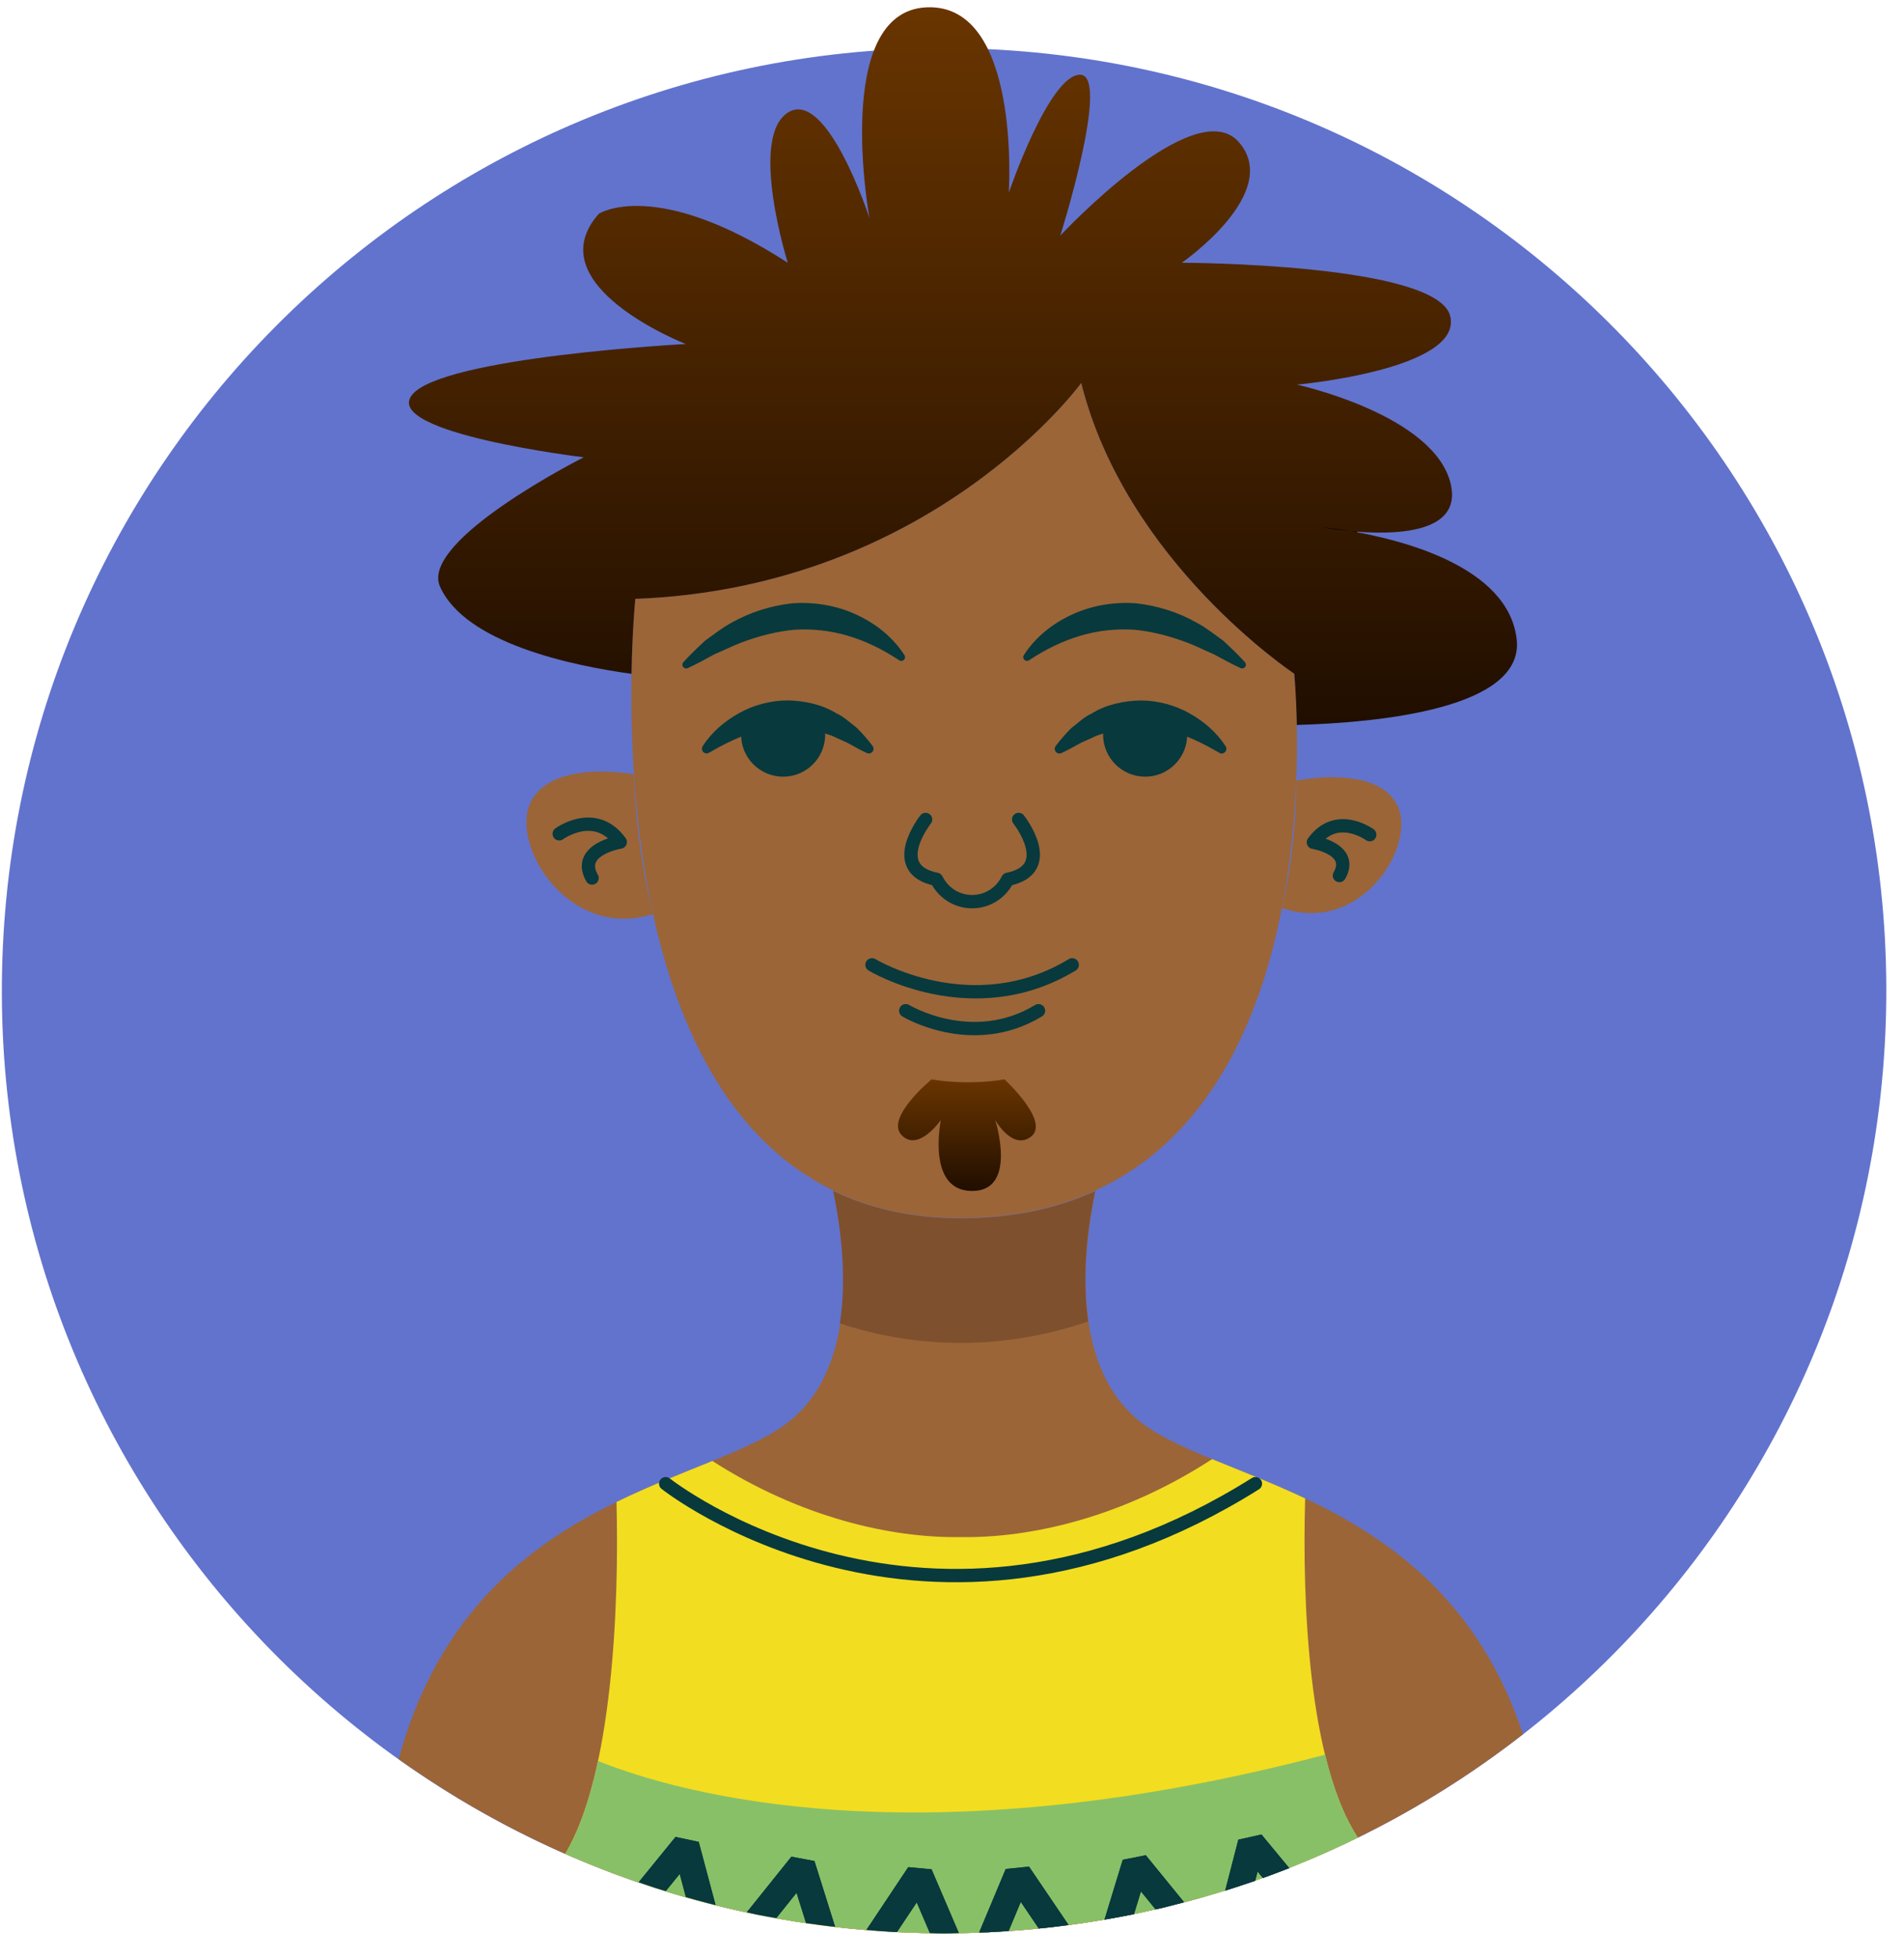 <?xml version="1.0" encoding="UTF-8"?>
<!-- Generated by Pixelmator Pro 2.4.5 -->
<svg width="143" height="147" viewBox="0 0 143 147" xmlns="http://www.w3.org/2000/svg" xmlns:xlink="http://www.w3.org/1999/xlink">
    <g id="Group">
        <path id="Path" fill="#6273cd" stroke="none" d="M 72.377 3.628 C 111.452 4.441 142.469 36.776 141.656 75.851 C 140.843 114.925 108.508 145.943 69.433 145.13 C 30.359 144.317 -0.659 111.982 0.154 72.907 C 0.967 33.832 33.302 2.815 72.377 3.628 Z"/>
        <path id="path1" fill="#9b6538" stroke="none" d="M 97.396 54.427 C 97.351 52.052 97.202 50.573 97.202 50.573 C 97.202 50.573 84.576 42.224 81.206 28.746 C 81.206 28.746 70.035 44.115 47.713 44.957 C 47.713 44.957 47.486 47.155 47.428 50.587 C 47.401 52.233 47.412 54.16 47.507 56.271 C 48.01 67.455 50.85 83.692 62.573 89.371 C 65.268 90.676 68.429 91.426 72.142 91.426 C 76.091 91.426 79.426 90.677 82.249 89.391 C 95.71 83.256 97.418 64.784 97.41 55.714 C 97.409 55.259 97.404 54.834 97.396 54.427 Z"/>
        <g id="g1">
            <path id="path2" fill="#08393d" stroke="none" d="M 67.507 49.555 C 66.298 48.754 64.998 48.119 63.68 47.732 C 62.359 47.343 61.008 47.198 59.656 47.28 C 58.302 47.409 56.963 47.755 55.633 48.259 C 54.97 48.51 54.332 48.848 53.655 49.125 C 53.015 49.473 52.372 49.831 51.679 50.15 L 51.652 50.162 C 51.51 50.227 51.342 50.165 51.276 50.023 C 51.227 49.916 51.25 49.795 51.324 49.714 C 51.841 49.148 52.401 48.613 52.975 48.085 C 53.61 47.641 54.221 47.136 54.92 46.765 C 56.299 45.982 57.864 45.477 59.496 45.297 C 61.135 45.176 62.814 45.451 64.291 46.135 C 65.772 46.809 67.053 47.835 67.928 49.186 C 68.013 49.317 67.975 49.492 67.844 49.577 C 67.747 49.64 67.625 49.636 67.534 49.576 L 67.507 49.555 Z"/>
        </g>
        <path id="path3" fill="#08393d" stroke="none" d="M 58.817 58.313 C 60.561 58.313 61.976 56.899 61.976 55.154 C 61.976 54.755 61.894 54.378 61.76 54.027 C 59.402 53.179 57.314 53.643 55.771 54.363 C 55.705 54.617 55.659 54.879 55.659 55.155 C 55.658 56.898 57.073 58.313 58.817 58.313 Z"/>
        <g id="g2">
            <path id="path4" fill="#08393d" stroke="none" d="M 52.775 56.02 C 53.456 54.971 54.395 54.166 55.488 53.551 C 56.578 52.935 57.86 52.593 59.158 52.585 C 60.445 52.612 61.762 52.897 62.833 53.564 C 63.411 53.824 63.854 54.277 64.341 54.64 C 64.78 55.064 65.172 55.529 65.534 56.001 C 65.653 56.156 65.623 56.377 65.469 56.496 C 65.363 56.577 65.225 56.589 65.111 56.538 L 65.061 56.516 C 64.529 56.279 64.065 55.979 63.578 55.738 L 62.843 55.408 C 62.606 55.286 62.365 55.185 62.113 55.118 C 61.865 55.042 61.624 54.952 61.384 54.868 L 60.644 54.714 C 60.402 54.641 60.152 54.642 59.906 54.611 C 59.66 54.579 59.414 54.557 59.166 54.582 C 57.188 54.549 55.195 55.38 53.285 56.496 L 53.251 56.516 C 53.082 56.615 52.865 56.558 52.766 56.389 C 52.696 56.272 52.704 56.129 52.775 56.02 Z"/>
        </g>
        <g id="g3">
            <path id="path5" fill="#08393d" stroke="none" d="M 76.895 49.184 C 77.77 47.833 79.051 46.807 80.532 46.133 C 82.01 45.449 83.689 45.175 85.327 45.295 C 86.959 45.474 88.524 45.98 89.903 46.763 C 90.601 47.134 91.213 47.639 91.848 48.083 C 92.422 48.611 92.982 49.146 93.499 49.712 C 93.604 49.828 93.596 50.007 93.481 50.112 C 93.394 50.191 93.272 50.206 93.172 50.16 L 93.145 50.147 C 92.453 49.829 91.81 49.471 91.169 49.122 C 90.493 48.844 89.854 48.507 89.191 48.256 C 87.862 47.752 86.522 47.406 85.168 47.277 C 83.815 47.195 82.465 47.34 81.144 47.729 C 79.826 48.116 78.526 48.751 77.317 49.552 L 77.288 49.571 C 77.158 49.657 76.982 49.622 76.896 49.492 C 76.832 49.398 76.836 49.276 76.895 49.184 Z"/>
        </g>
        <path id="path6" fill="#08393d" stroke="none" d="M 86.007 58.313 C 84.262 58.313 82.848 56.899 82.848 55.154 C 82.848 54.755 82.93 54.378 83.064 54.027 C 85.422 53.179 87.51 53.643 89.053 54.363 C 89.119 54.617 89.165 54.879 89.165 55.155 C 89.166 56.898 87.752 58.313 86.007 58.313 Z"/>
        <g id="g4">
            <path id="path7" fill="#08393d" stroke="none" d="M 91.54 56.499 C 89.631 55.383 87.638 54.551 85.659 54.585 C 85.411 54.559 85.165 54.582 84.919 54.614 C 84.673 54.644 84.423 54.644 84.181 54.717 L 83.441 54.871 C 83.201 54.955 82.96 55.045 82.712 55.121 C 82.46 55.189 82.219 55.289 81.982 55.411 L 81.247 55.741 C 80.759 55.982 80.296 56.282 79.764 56.519 L 79.714 56.541 C 79.536 56.62 79.327 56.54 79.248 56.363 C 79.194 56.241 79.214 56.104 79.29 56.005 C 79.652 55.533 80.045 55.068 80.483 54.644 C 80.97 54.281 81.413 53.828 81.991 53.568 C 83.062 52.901 84.378 52.615 85.666 52.589 C 86.964 52.596 88.246 52.939 89.336 53.555 C 90.429 54.171 91.368 54.975 92.049 56.024 C 92.156 56.188 92.109 56.407 91.945 56.514 C 91.829 56.589 91.685 56.588 91.574 56.523 L 91.54 56.499 Z"/>
        </g>
        <path id="path8" fill="#9b6538" stroke="none" d="M 39.868 60.203 C 38.255 63.428 42.722 70.648 49.046 68.625 L 49.046 68.62 C 48.128 65.007 47.732 61.297 47.589 58.132 C 47.59 58.132 41.481 56.978 39.868 60.203 Z"/>
        <path id="path9" fill="#9b6538" stroke="none" d="M 104.942 60.451 C 103.452 57.472 97.81 58.538 97.81 58.538 C 97.81 58.538 97.622 58.558 97.365 58.601 C 97.344 61.152 97.116 64.638 96.269 68.166 C 96.338 68.187 96.404 68.207 96.465 68.225 L 96.465 68.23 C 102.306 70.099 106.431 63.431 104.942 60.451 Z"/>
        <path id="path10" fill="none" stroke="#08393d" stroke-linecap="round" stroke-linejoin="round" d="M 41.999 62.602 C 41.999 62.602 44.702 60.622 46.584 63.22 C 46.584 63.22 43.231 63.765 44.467 65.923"/>
        <path id="path11" fill="none" stroke="#08393d" stroke-linecap="round" stroke-linejoin="round" d="M 102.876 62.667 C 102.876 62.667 100.379 60.838 98.641 63.238 C 98.641 63.238 101.738 63.741 100.597 65.734"/>
        <path id="path12" fill="none" stroke="#000000" stroke-linecap="round" stroke-linejoin="round" d="M 101.425 39.874 C 100.127 39.654 99.27 39.582 99.27 39.582 C 99.27 39.582 100.172 39.754 101.425 39.874 Z"/>
        <path id="path13" fill="none" stroke="#08393d" stroke-linecap="round" stroke-linejoin="round" d="M 69.517 61.524 C 69.517 61.524 66.563 65.257 70.337 66.02 C 70.825 67.009 71.834 67.695 73.011 67.695 C 74.188 67.695 75.197 67.009 75.685 66.02 C 79.458 65.257 76.505 61.524 76.505 61.524"/>
        <path id="path14" fill="none" stroke="#08393d" stroke-linecap="round" stroke-linejoin="round" d="M 65.492 72.438 C 65.492 72.438 73.01 76.989 80.529 72.438"/>
        <path id="path15" fill="none" stroke="#08393d" stroke-linecap="round" stroke-linejoin="round" d="M 68.025 75.883 C 68.025 75.883 73.011 78.901 77.997 75.883"/>
        <path id="path16" fill="none" stroke="#000000" stroke-linecap="round" stroke-linejoin="round" d="M 51.503 34.73 C 51.996 34.168 46.099 27.677 56.208 28.747 C 56.208 28.747 52.558 22.937 54.664 22.656 C 56.77 22.375 60.841 25.745 60.841 25.745 C 60.841 25.745 59.858 17.462 62.806 17.602 C 65.754 17.742 67.018 22.937 67.018 22.937"/>
        <path id="path17" fill="none" stroke="#000000" stroke-linecap="round" stroke-linejoin="round" d="M 80.529 24.06 C 80.529 24.06 86.252 18.304 86.954 19.567 C 87.656 20.831 85.214 24.06 85.214 24.06 C 85.214 24.06 94.493 21.533 96.269 23.218 C 98.045 24.903 90.464 27.486 90.464 27.486 C 90.464 27.486 98.186 32.063 98.186 34.731 C 98.186 37.399 90.043 34.731 90.043 34.731"/>
        <path id="path18" fill="none" stroke="#000000" stroke-linecap="round" stroke-linejoin="round" d="M 61.857 34.966 C 61.857 34.966 60.725 27.665 64.222 30.754 C 64.222 30.754 63.648 23.873 66.175 26.962"/>
        <path id="path19" fill="#9b6538" stroke="none" d="M 86.035 107.039 C 80.247 102.942 81.352 93.776 82.276 89.42 C 79.453 90.706 76.118 91.455 72.169 91.455 C 68.456 91.455 65.295 90.705 62.601 89.4 C 63.525 93.748 64.642 102.936 58.846 107.039 C 52.339 111.645 35.214 112.68 29.939 132.073 C 41.502 140.299 55.631 145.153 70.903 145.153 C 87.301 145.153 102.384 139.56 114.382 130.199 C 108.544 112.604 92.326 111.492 86.035 107.039 Z"/>
        <path id="path20" fill="#7f502d" stroke="none" d="M 81.727 99.211 C 81.201 95.589 81.748 91.803 82.249 89.436 C 79.426 90.723 76.091 91.471 72.142 91.471 C 68.43 91.471 65.268 90.721 62.573 89.416 C 63.083 91.814 63.645 95.683 63.08 99.36 C 67.145 100.715 73.848 101.902 81.727 99.211 Z"/>
        <linearGradient id="linearGradient1" x1="72.322" y1="54.427" x2="72.322" y2="0.544" gradientUnits="userSpaceOnUse">
            <stop offset="1e-05" stop-color="#200e00" stop-opacity="1"/>
            <stop offset="1" stop-color="#693500" stop-opacity="1"/>
        </linearGradient>
        <path id="path21" fill="url(#linearGradient1)" stroke="none" d="M 113.91 47.987 C 113.277 42.546 105.341 40.538 101.426 39.875 C 100.172 39.755 99.271 39.583 99.271 39.583 C 99.271 39.583 100.128 39.655 101.426 39.875 C 104.526 40.172 109.789 40.148 108.972 36.404 C 107.824 31.145 97.41 28.879 97.41 28.879 C 97.41 28.879 109.839 27.748 108.924 23.754 C 108.009 19.76 88.76 19.727 88.76 19.727 C 88.76 19.727 96.362 14.465 93.042 10.67 C 89.722 6.875 79.636 17.685 79.636 17.685 C 79.636 17.685 83.445 5.61 81.119 5.61 C 78.793 5.61 75.766 14.465 75.766 14.465 C 75.766 14.465 76.706 0.234 69.589 0.55 C 62.472 0.866 65.298 16.363 65.298 16.363 C 65.298 16.363 62.105 6.559 59.165 8.457 C 56.224 10.354 59.165 19.728 59.165 19.728 C 49.204 13.289 44.978 16.047 44.978 16.047 C 40.205 21.423 51.505 25.828 51.505 25.828 C 51.505 25.828 33.185 26.8 30.939 29.656 C 28.693 32.512 43.84 34.333 43.84 34.333 C 43.84 34.333 31.501 40.557 33.045 44.036 C 34.943 48.311 43.029 49.986 47.43 50.591 C 47.487 47.158 47.715 44.961 47.715 44.961 C 70.038 44.119 81.208 28.75 81.208 28.75 C 84.577 42.228 97.204 50.577 97.204 50.577 C 97.204 50.577 97.353 52.055 97.398 54.431 C 103.568 54.251 114.517 53.206 113.91 47.987 Z"/>
        <linearGradient id="linearGradient2" x1="72.62" y1="89.416" x2="72.62" y2="81.037" gradientUnits="userSpaceOnUse">
            <stop offset="1e-05" stop-color="#200e00" stop-opacity="1"/>
            <stop offset="1" stop-color="#693500" stop-opacity="1"/>
        </linearGradient>
        <path id="path22" fill="url(#linearGradient2)" stroke="none" d="M 69.966 81.037 C 69.966 81.037 72.493 81.53 75.441 81.037 C 75.441 81.037 79.334 84.602 77.105 85.529 C 75.844 86.054 74.739 84.08 74.739 84.08 C 74.739 84.08 76.475 89.416 73.01 89.416 C 69.544 89.416 70.668 84.08 70.668 84.08 C 70.668 84.08 68.98 86.529 67.718 85.226 C 66.456 83.924 69.966 81.037 69.966 81.037 Z"/>
        <path id="path23" fill="#f2dd20" stroke="none" d="M 98.023 112.5 C 95.558 111.334 93.157 110.422 91.036 109.549 C 84.306 113.931 77.392 115.488 72.159 115.401 C 66.983 115.487 60.164 113.961 53.504 109.688 C 51.307 110.584 48.828 111.534 46.302 112.767 C 46.507 120.496 46.012 133.229 42.457 139.174 C 44.34 140.004 46.266 140.754 48.231 141.42 C 48.564 141.533 48.895 141.65 49.231 141.758 C 49.789 141.938 50.353 142.105 50.918 142.271 C 51.376 142.406 51.835 142.537 52.296 142.662 C 52.814 142.803 53.333 142.941 53.856 143.071 C 54.435 143.214 55.019 143.345 55.604 143.474 C 56.031 143.568 56.455 143.67 56.885 143.757 C 57.872 143.955 58.866 144.133 59.867 144.29 C 60.22 144.345 60.577 144.388 60.931 144.438 C 61.66 144.541 62.391 144.636 63.126 144.717 C 63.517 144.76 63.91 144.798 64.303 144.834 C 65.05 144.903 65.801 144.959 66.555 145.005 C 66.903 145.026 67.25 145.051 67.599 145.067 C 68.694 145.117 69.794 145.151 70.902 145.151 C 72.034 145.151 73.158 145.118 74.277 145.066 C 74.651 145.048 75.022 145.018 75.395 144.994 C 76.136 144.947 76.876 144.895 77.611 144.825 C 78.054 144.783 78.494 144.734 78.935 144.684 C 79.593 144.61 80.248 144.527 80.9 144.434 C 81.368 144.368 81.835 144.3 82.299 144.224 C 82.916 144.124 83.529 144.011 84.141 143.895 C 84.618 143.805 85.096 143.719 85.569 143.619 C 86.165 143.494 86.753 143.35 87.343 143.21 C 88.339 142.972 89.326 142.714 90.305 142.435 C 90.728 142.315 91.154 142.203 91.573 142.075 C 92.213 141.88 92.843 141.665 93.475 141.452 C 93.829 141.333 94.184 141.218 94.536 141.093 C 95.192 140.86 95.841 140.614 96.487 140.363 C 96.788 140.246 97.09 140.128 97.389 140.007 C 98.072 139.73 98.751 139.445 99.424 139.148 C 99.641 139.052 99.856 138.953 100.072 138.855 C 100.712 138.565 101.347 138.266 101.977 137.958 C 98.275 132.348 97.797 120.299 98.023 112.5 Z"/>
        <path id="path24" fill="none" stroke="#08393d" stroke-linecap="round" stroke-linejoin="round" d="M 49.997 111.392 C 49.997 111.392 69.538 126.92 94.288 111.392"/>
        <path id="path25" fill="#88c067" stroke="none" d="M 48.231 141.42 C 48.564 141.533 48.895 141.65 49.231 141.758 C 49.789 141.938 50.353 142.105 50.918 142.271 C 51.376 142.406 51.835 142.537 52.296 142.662 C 52.814 142.803 53.333 142.941 53.856 143.071 C 54.435 143.214 55.019 143.345 55.604 143.474 C 56.031 143.568 56.455 143.67 56.885 143.757 C 57.872 143.955 58.866 144.133 59.867 144.29 C 60.22 144.345 60.577 144.388 60.931 144.438 C 61.66 144.541 62.391 144.636 63.126 144.717 C 63.517 144.76 63.91 144.798 64.303 144.834 C 65.05 144.903 65.801 144.959 66.555 145.005 C 66.903 145.026 67.25 145.051 67.599 145.067 C 68.694 145.117 69.794 145.151 70.902 145.151 C 72.034 145.151 73.158 145.118 74.277 145.066 C 74.651 145.048 75.022 145.018 75.395 144.994 C 76.136 144.947 76.876 144.895 77.611 144.825 C 78.054 144.783 78.494 144.734 78.935 144.684 C 79.593 144.61 80.248 144.527 80.9 144.434 C 81.368 144.368 81.835 144.3 82.299 144.224 C 82.916 144.124 83.529 144.011 84.141 143.895 C 84.618 143.805 85.096 143.719 85.569 143.619 C 86.165 143.494 86.753 143.35 87.343 143.21 C 88.339 142.972 89.326 142.714 90.305 142.435 C 90.728 142.315 91.154 142.203 91.573 142.075 C 92.213 141.88 92.843 141.665 93.475 141.452 C 93.829 141.333 94.184 141.218 94.536 141.093 C 95.192 140.86 95.841 140.614 96.487 140.363 C 96.788 140.246 97.09 140.128 97.389 140.007 C 98.072 139.73 98.751 139.445 99.424 139.148 C 99.641 139.052 99.856 138.953 100.072 138.855 C 100.712 138.565 101.347 138.266 101.977 137.958 C 100.91 136.339 100.117 134.175 99.526 131.741 C 69.056 139.748 51.088 134.684 44.912 132.213 C 44.331 134.937 43.537 137.37 42.459 139.173 C 44.34 140.004 46.266 140.754 48.231 141.42 Z"/>
        <path id="path26" fill="#08393d" stroke="none" d="M 96.83 140.255 L 94.743 137.731 L 93.004 138.119 L 92.015 141.952 C 92.503 141.797 92.989 141.639 93.473 141.476 C 93.74 141.386 94.007 141.297 94.273 141.206 L 94.451 140.516 L 94.851 140.999 C 95.399 140.801 95.945 140.599 96.487 140.389 C 96.601 140.346 96.715 140.3 96.83 140.255 Z"/>
        <path id="path27" fill="#08393d" stroke="none" d="M 88.93 142.814 L 86.055 139.289 L 84.324 139.629 L 82.953 144.121 C 83.348 144.052 83.744 143.985 84.137 143.911 C 84.481 143.846 84.825 143.78 85.169 143.713 L 85.69 142.006 L 86.79 143.355 C 86.973 143.312 87.157 143.272 87.339 143.229 C 87.874 143.101 88.4 142.952 88.93 142.814 Z"/>
        <path id="path28" fill="#08393d" stroke="none" d="M 72.012 145.124 L 69.964 140.343 L 68.213 140.182 L 65.076 144.888 C 65.566 144.928 66.056 144.971 66.549 145.002 C 66.823 145.019 67.096 145.036 67.37 145.052 L 68.852 142.829 L 69.835 145.124 C 70.189 145.131 70.54 145.152 70.896 145.152 C 71.271 145.151 71.639 145.13 72.012 145.124 Z"/>
        <path id="path29" fill="#08393d" stroke="none" d="M 53.742 143.023 L 52.478 138.285 L 50.736 137.912 L 47.977 141.303 C 48.062 141.332 48.145 141.366 48.23 141.395 C 48.563 141.508 48.894 141.626 49.229 141.734 C 49.487 141.817 49.749 141.893 50.009 141.972 L 51.05 140.693 L 51.51 142.418 C 51.771 142.493 52.031 142.57 52.293 142.641 C 52.775 142.773 53.257 142.901 53.742 143.023 Z"/>
        <path id="path30" fill="#08393d" stroke="none" d="M 80.257 144.525 L 77.285 140.144 L 75.535 140.319 L 73.538 145.087 C 73.782 145.078 74.029 145.08 74.272 145.069 C 74.646 145.052 75.017 145.022 75.39 144.999 C 75.512 144.991 75.633 144.98 75.755 144.972 L 76.666 142.795 L 78.018 144.789 C 78.322 144.758 78.626 144.727 78.929 144.693 C 79.374 144.643 79.815 144.583 80.257 144.525 Z"/>
        <path id="path31" fill="#08393d" stroke="none" d="M 62.72 144.657 L 61.17 139.723 L 59.436 139.397 L 56.092 143.567 C 56.355 143.627 56.617 143.689 56.882 143.742 C 57.354 143.838 57.834 143.913 58.31 143.999 L 59.825 142.11 L 60.536 144.372 C 60.667 144.39 60.797 144.408 60.928 144.427 C 61.522 144.512 62.12 144.586 62.72 144.657 Z"/>
        <g id="g5">
            <path id="path32" fill="#08393d" stroke="none" d="M 96.83 140.255 L 94.743 137.731 L 93.004 138.119 L 92.015 141.952 C 92.503 141.797 92.989 141.639 93.473 141.476 C 93.74 141.386 94.007 141.297 94.273 141.206 L 94.451 140.516 L 94.851 140.999 C 95.399 140.801 95.945 140.599 96.487 140.389 C 96.601 140.346 96.715 140.3 96.83 140.255 Z"/>
            <path id="path33" fill="#08393d" stroke="none" d="M 88.93 142.814 L 86.055 139.289 L 84.324 139.629 L 82.953 144.121 C 83.348 144.052 83.744 143.985 84.137 143.911 C 84.481 143.846 84.825 143.78 85.169 143.713 L 85.69 142.006 L 86.79 143.355 C 86.973 143.312 87.157 143.272 87.339 143.229 C 87.874 143.101 88.4 142.952 88.93 142.814 Z"/>
            <path id="path34" fill="#08393d" stroke="none" d="M 72.012 145.124 L 69.964 140.343 L 68.213 140.182 L 65.076 144.888 C 65.566 144.928 66.056 144.971 66.549 145.002 C 66.823 145.019 67.096 145.036 67.37 145.052 L 68.852 142.829 L 69.835 145.124 C 70.189 145.131 70.54 145.152 70.896 145.152 C 71.271 145.151 71.639 145.13 72.012 145.124 Z"/>
            <path id="path35" fill="#08393d" stroke="none" d="M 53.742 143.023 L 52.478 138.285 L 50.736 137.912 L 47.977 141.303 C 48.062 141.332 48.145 141.366 48.23 141.395 C 48.563 141.508 48.894 141.626 49.229 141.734 C 49.487 141.817 49.749 141.893 50.009 141.972 L 51.05 140.693 L 51.51 142.418 C 51.771 142.493 52.031 142.57 52.293 142.641 C 52.775 142.773 53.257 142.901 53.742 143.023 Z"/>
            <path id="path36" fill="#08393d" stroke="none" d="M 80.257 144.525 L 77.285 140.144 L 75.535 140.319 L 73.538 145.087 C 73.782 145.078 74.029 145.08 74.272 145.069 C 74.646 145.052 75.017 145.022 75.39 144.999 C 75.512 144.991 75.633 144.98 75.755 144.972 L 76.666 142.795 L 78.018 144.789 C 78.322 144.758 78.626 144.727 78.929 144.693 C 79.374 144.643 79.815 144.583 80.257 144.525 Z"/>
            <path id="path37" fill="#08393d" stroke="none" d="M 62.72 144.657 L 61.17 139.723 L 59.436 139.397 L 56.092 143.567 C 56.355 143.627 56.617 143.689 56.882 143.742 C 57.354 143.838 57.834 143.913 58.31 143.999 L 59.825 142.11 L 60.536 144.372 C 60.667 144.39 60.797 144.408 60.928 144.427 C 61.522 144.512 62.12 144.586 62.72 144.657 Z"/>
        </g>
    </g>
</svg>
